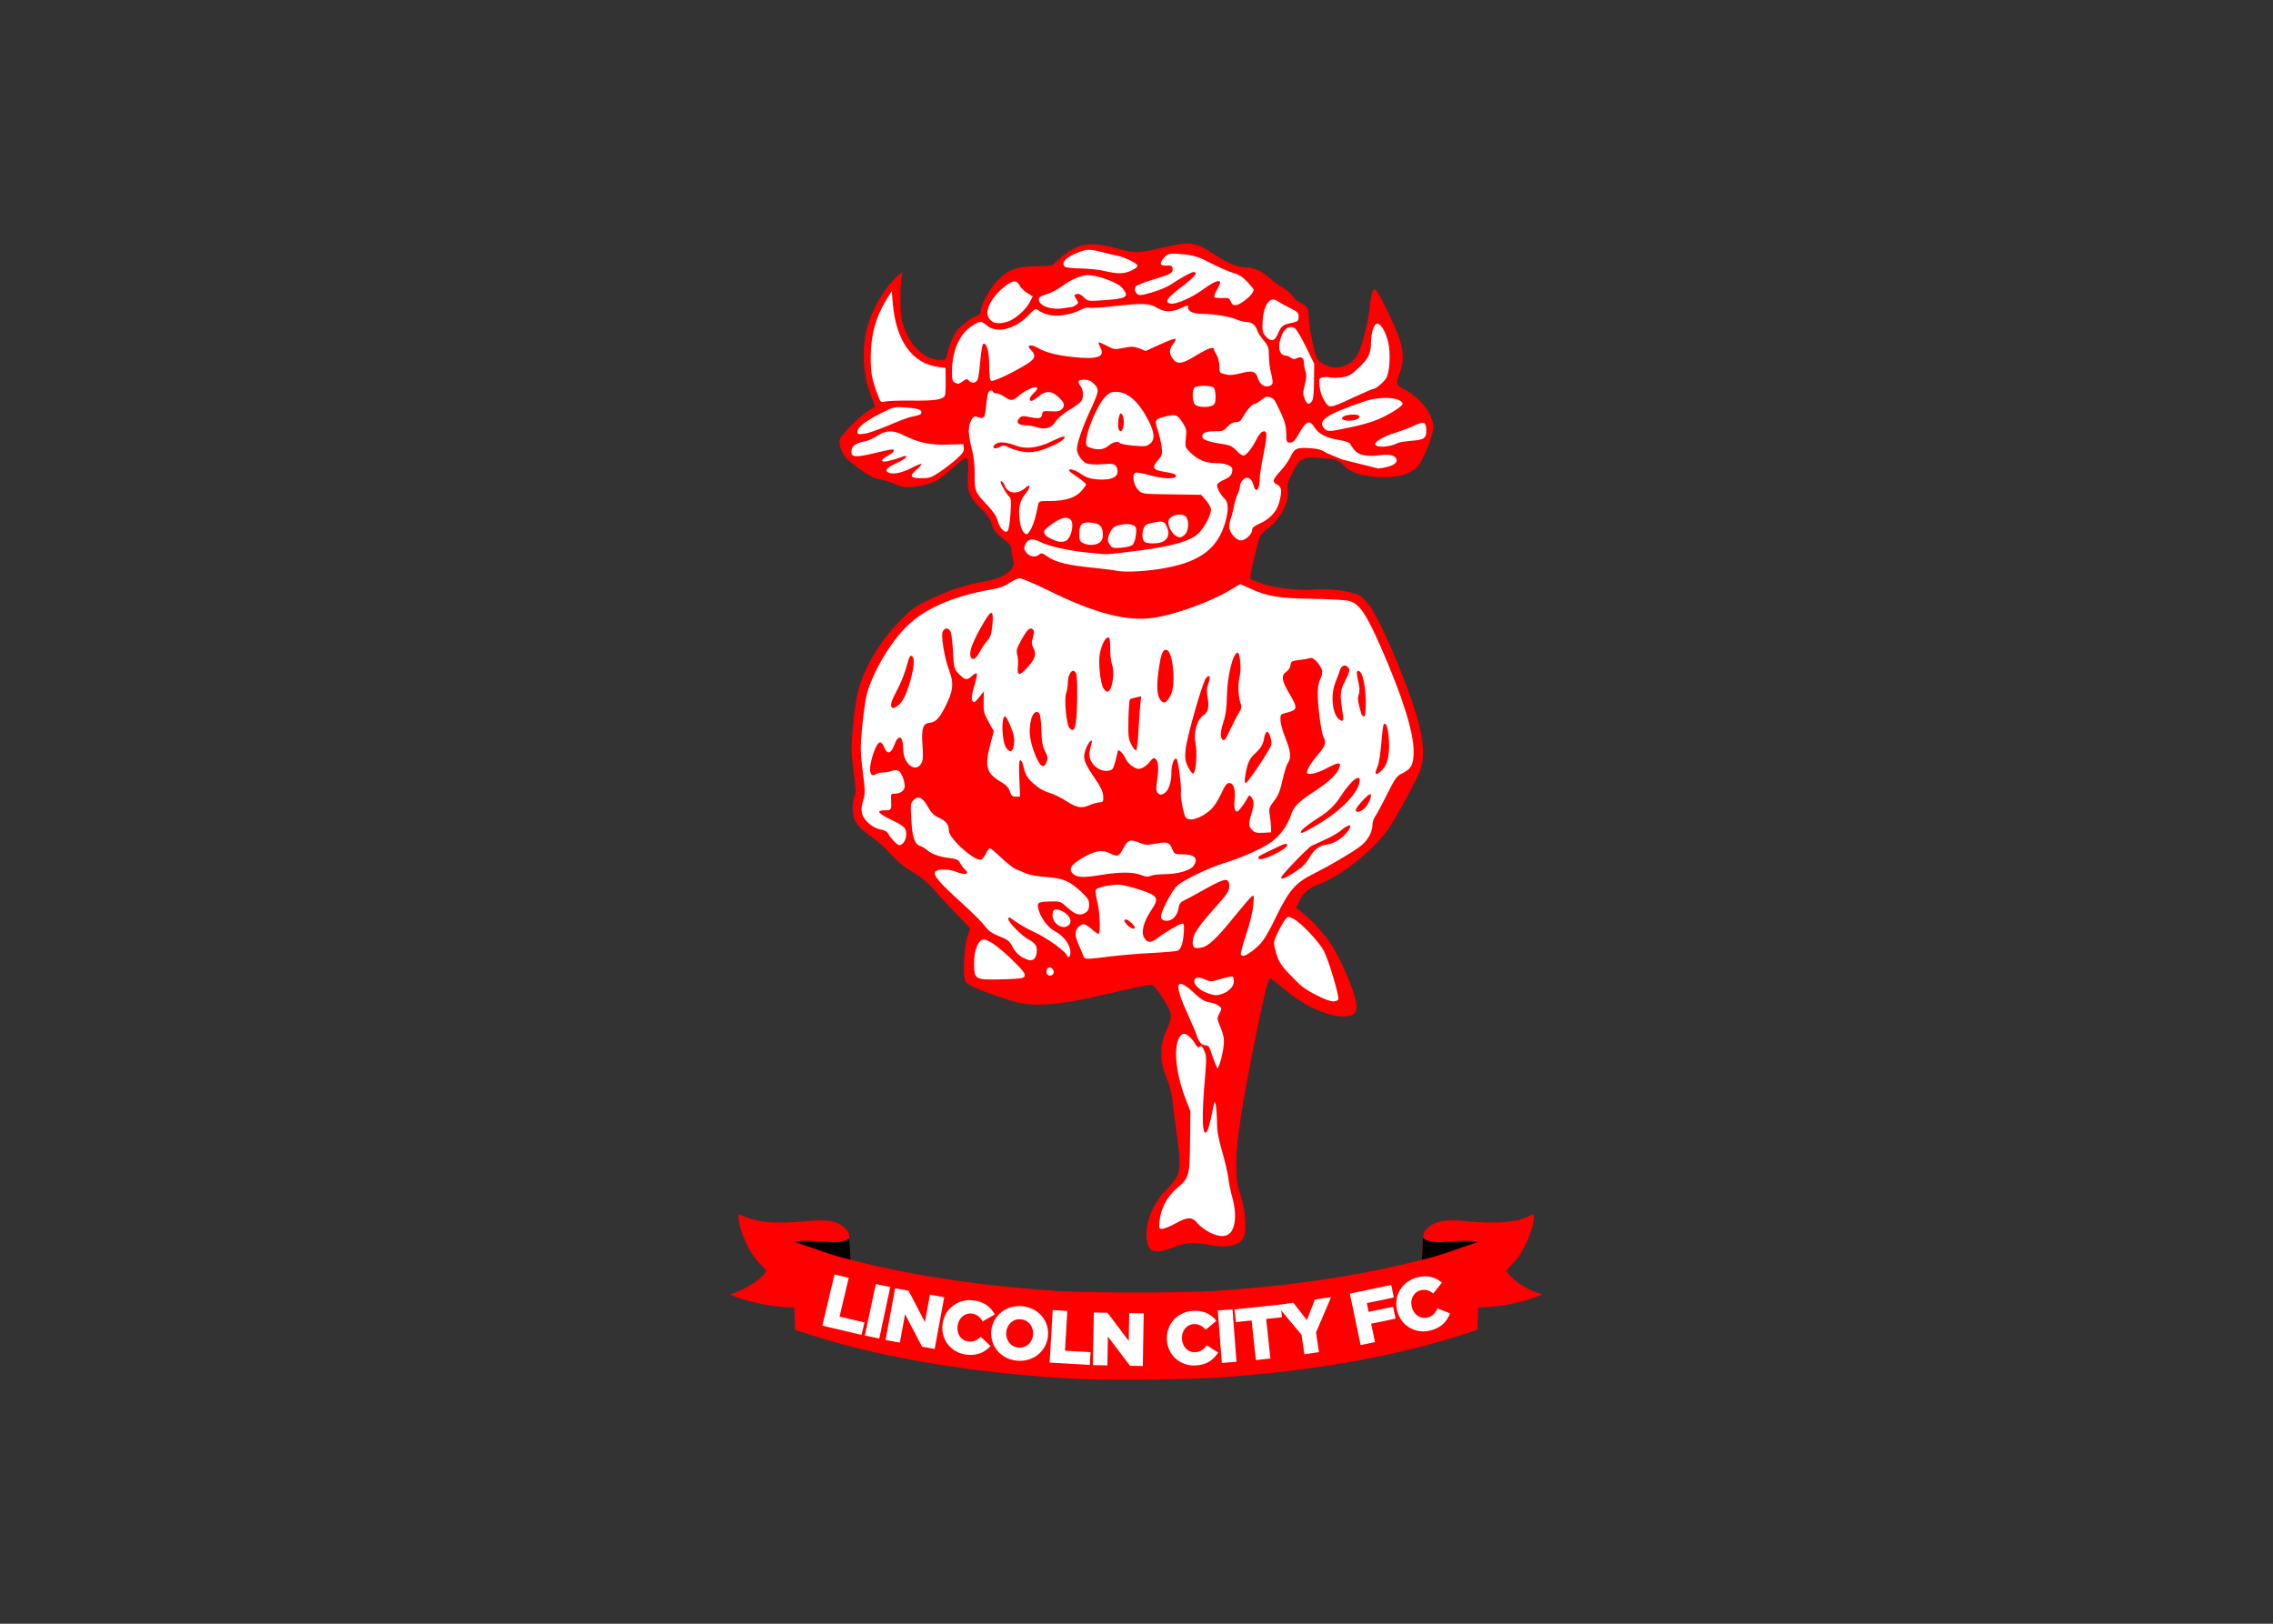 <svg clip-rule="evenodd" fill-rule="evenodd" stroke-linejoin="round" stroke-miterlimit="2" viewBox="0 0 560 400" xmlns="http://www.w3.org/2000/svg"><rect x="0" y="0" width="560" height="400" fill="#333333" stroke="none"/><g fill-rule="nonzero" transform="matrix(.748 0 0 .748 180 60)"><g transform="matrix(1.006 0 0 1.001 -1.377 -.105)"><path d="m114.963 373.642c-31.98-1.612-62.628-6.61-85.891-14.006l-6.589-2.095-.288-7.372-3.568-.21c-4.422-.26-9.874-1.366-14.416-2.924-3.301-1.132-3.393-1.205-1.967-1.567 3.655-.929 10.724-5.76 10.724-7.33 0-.264-1.025-1.476-2.277-2.693-3.125-3.038-6.673-10.975-6.695-14.976l-.006-1.065 3.03 1.224c3.951 1.597 9.792 1.972 18.355 1.179 7.642-.707 10.396-.297 13.089 1.949 1.65 1.376 1.691 1.504 1.935 6.068l.25 4.662 6.733 1.609c17.218 4.115 39.282 7.23 61.089 8.625 10.245.656 40.491.654 51.131-.002 21.867-1.349 43.824-4.436 61.347-8.624l6.734-1.609.249-4.662c.245-4.576.281-4.688 1.956-6.085 2.568-2.141 5.731-2.661 12.22-2.006 9.89.997 16.598.445 20.762-1.709 1.421-.735 1.471-.722 1.465.374-.021 4.031-3.518 11.921-6.689 15.093-1.256 1.256-2.282 2.473-2.282 2.705s.989 1.335 2.199 2.45c2.276 2.099 5.922 4.161 8.524 4.822 1.426.362 1.334.436-1.967 1.568-4.55 1.561-9.671 2.596-14.264 2.884l-3.719.233-.145 3.697-.144 3.697-6.589 2.074c-22.141 6.969-47.999 11.476-77.662 13.536-10.625.738-36.314 1.006-46.634.485z" fill="#fe0000"/><path d="m40.242 327.35c-3.029 2.864-12.935-.207-17.747 1.26 6.017 1.977 11.864 4.406 18.151 5.813l-.247-4.6c-.055-1.04-.101-1.826-.157-2.473z"/><path d="m228.098 327.231c-.06.664-.107 1.494-.166 2.592l-.247 4.63c6.335-1.403 12.22-3.853 18.279-5.843-4.878-1.486-14.987 1.688-17.866-1.379z"/><g fill="#fff"><path d="m31.402 356.129 12.824 3.03.966-4.09-8.156-1.927 3.014-12.751-4.668-1.103z"/><path d="m45.321 359.353 4.716 1.002 3.599-16.927-4.715-1.002z"/><path d="m52.104 360.848 4.668.858 1.715-9.337 5.556 10.672 4.133.759 3.125-17.021-4.668-.857-1.652 8.996-5.351-10.282-4.401-.808z"/><path d="m78.353 365.629c3.793.542 6.206-.786 8.139-2.782l-3.209-3.056c-1.206 1.101-2.377 1.783-4.164 1.527-2.398-.342-3.8-2.591-3.432-5.16l.007-.049c.356-2.497 2.335-4.286 4.734-3.943 1.639.234 2.653 1.178 3.457 2.542l3.969-2.255c-1.217-2.322-3.258-4.112-6.758-4.612-5.188-.742-9.59 2.624-10.304 7.617l-.007.049c-.731 5.115 2.673 9.422 7.568 10.122z"/><path d="m95.075 367.639c5.314.531 9.699-3.081 10.193-8.025l.005-.05c.494-4.944-3.047-9.298-8.36-9.828-5.314-.531-9.699 3.081-10.193 8.025l-.005.05c-.494 4.944 3.047 9.298 8.36 9.828zm.479-4.3c-2.607-.26-4.187-2.604-3.939-5.089l.005-.049c.248-2.485 2.206-4.426 4.814-4.165 2.632.263 4.211 2.607 3.963 5.091l-.005.049c-.248 2.485-2.205 4.426-4.838 4.163z"/><path d="m105.816 368.271 13.154.771.246-4.196-8.367-.49.767-13.08-4.788-.28z"/><path d="m119.983 369.104 4.745.085.169-9.492 7.222 9.623 4.202.075.308-17.303-4.746-.084-.163 9.146-6.956-9.273-4.474-.079z"/><path d="m153.519 369.227c3.828-.172 5.951-1.925 7.48-4.246l-3.721-2.406c-.981 1.306-2.005 2.193-3.808 2.274-2.42.109-4.215-1.839-4.332-4.432l-.002-.05c-.113-2.519 1.498-4.645 3.919-4.754 1.654-.075 2.826.665 3.869 1.855l3.481-2.953c-1.627-2.055-3.966-3.435-7.498-3.276-5.235.236-8.935 4.362-8.708 9.4l.002.049c.232 5.162 4.378 8.762 9.318 8.539z"/><path d="m162.197 368.38 4.807-.367-1.315-17.255-4.807.367z"/><path d="m173.329 367.439 4.769-.503-1.375-13.03 5.163-.545-.441-4.18-15.095 1.593.441 4.18 5.163-.545z"/><path d="m189.231 365.526 4.768-.706-.958-6.481 4.931-11.6-5.307.785-2.624 6.761-4.444-5.715-5.405.799 8.091 9.749z"/><path d="m207.644 362.508 4.695-.98-1.263-6.05 8.01-1.672-.813-3.896-8.01 1.672-.602-2.88 8.857-1.849-.858-4.114-13.552 2.829z"/><path d="m230.451 357.731c3.716-.935 5.445-3.079 6.478-5.659l-4.128-1.612c-.699 1.476-1.525 2.551-3.275 2.991-2.349.592-4.498-.958-5.132-3.475l-.012-.048c-.615-2.445.538-4.851 2.887-5.443 1.607-.404 2.902.085 4.163 1.043l2.818-3.59c-2.005-1.688-4.573-2.571-8.001-1.708-5.082 1.279-7.881 6.062-6.65 10.953l.013.048c1.261 5.011 6.044 7.707 10.839 6.5z"/></g></g><path d="m193.785 70.611c-5.867-.475-6.54.466-9.049 5.537-1.26 2.547-1.489 3.503-1.23 5.12.604 3.756-2.536 9.724-6.672 12.681-1.898 1.357-2.502 2.152-2.951 3.887-2.083 8.059-2.955 12.223-2.634 12.567.204.219 1.977.954 3.94 1.633 4.147 1.435 12.285 2.343 17.119 1.909 4.824-.432 12.187.515 14.633 1.883 1.175.657 2.76 2.245 3.808 3.816 4.35 6.521 13.057 27.489 15.794 38.038 1.868 7.197 2.022 12.049.506 15.992-1.201 3.124-7.967 15.626-10.235 18.911-4.833 7-15.736 15.741-22.905 18.361-3.41 1.246-5.3 2.835-6.568 5.519l-1.131 2.393 1.44.996c2.668 1.848 7.666 7.148 9.743 10.332 2.651 4.066 5.476 9.969 7.487 15.647 2.327 6.567 1.589 8.691-3.027 8.723-5.267.037-13.322-3.687-19.541-9.034-2.197-1.889-4.215-3.434-4.486-3.434-.783 0-1.884 4.296-4.806 18.747-4.568 22.591-6.425 34.55-6.471 41.676-.036 5.582.117 6.744 1.446 10.986 1.689 5.391 2.064 11.814.826 14.121-1.23 2.292-5.174 3.211-10.096 2.351-7.053-1.233-7.685-1.21-12.287.447-4.693 1.689-6.61 1.91-7.972.92-1.301-.947-1.873-4.233-1.323-7.596.698-4.27 2.945-8.583 6.189-11.885 1.562-1.59 3.219-3.613 3.681-4.495 1.091-2.081 1.101-6.088.034-13.338-.465-3.159-1.078-7.931-1.362-10.606-.365-3.44-.986-5.997-2.121-8.739-2.217-5.355-2.284-10.374-.202-15.111 2.36-5.371 2.321-5.812-.961-10.964-1.691-2.654-3.213-4.517-3.691-4.516-1.129 0-7.061 1.244-15.368 3.222-13.417 3.194-22.034 4.046-28.106 2.778-3.43-.716-12.763-3.955-15.716-5.454-1.087-.552-2.118-1.369-2.29-1.815-.738-1.913-.308-11.141.663-14.245l.975-3.119-4.614-4.803c-2.538-2.642-5.881-6.259-7.43-8.037-1.92-2.204-4.113-3.997-6.885-5.63-2.808-1.654-5.045-3.492-7.221-5.931-1.735-1.944-4.449-4.411-6.033-5.483-3.318-2.245-4.671-3.57-5.76-5.641-.916-1.74-.984-6.201-.12-7.807.486-.904.427-2.569-.295-8.289-.791-6.273-.827-7.975-.297-13.77.333-3.636.915-8.341 1.293-10.454 1.441-8.049 6.931-17.854 14.081-25.148 4.124-4.207 5.02-4.851 10.289-7.391 6.097-2.939 12.415-4.974 18.286-5.89 3.949-.616 7.237-2.224 8.514-4.162.687-1.045.748-1.627.325-3.142-.286-1.023-.521-2.468-.522-3.212-.002-.968-.525-1.747-1.843-2.746-3.269-2.478-4.102-3.487-4.699-5.694-.421-1.553-1.359-2.905-3.313-4.773-3.864-3.694-4.856-6.162-4.442-11.048.18-2.117.12-4.389-.132-5.05-.452-1.183-.512-1.154-4.183 2.015-5.281 4.557-6.339 5.21-9.914 6.118-4.287 1.09-7.231 1.022-9.685-.224-1.118-.567-3.311-1.255-4.873-1.53-2.326-.408-3.658-1.104-7.343-3.837-3.682-2.731-4.676-3.76-5.464-5.653-.623-1.498-.843-2.791-.623-3.665.404-1.601 6.263-7.492 9.44-9.492l2.237-1.408-1.388-3.557c-2.679-6.864-3.136-15.218-1.231-22.509 1.398-5.349 4.929-11.741 8.582-15.534 1.824-1.893 3.155-2.993 2.958-2.444-.71 1.981-.868 12.306-.233 15.17 1.754 7.914 6.985 13.5 12.673 13.533 1.638.01 1.911-.161 2.178-1.362.75-3.38 1.891-6.201 3.276-8.103 1.408-1.934 5.026-4.639 7.067-5.284.558-.176.914-.767.914-1.517 0-1.874 2.828-7.041 5.282-9.651 3.546-3.773 6.02-4.752 12.514-4.955l5.499-.172 2.508-2.243c5.698-5.097 10.127-5.915 18.865-3.484 5.494 1.528 6.969 1.596 11.794.543 1.933-.422 5.095-1.109 7.027-1.527 5.511-1.192 8.021-.667 12.952 2.709 4.267 2.922 8.045 4.549 10.637 4.582 2.848.036 5.407 1.1 7.72 3.211 1.274 1.163 3.379 2.72 4.677 3.461 1.298.74 2.752 2.007 3.232 2.815.48.809 1.527 1.74 2.326 2.069 2.182.899 2.872 1.82 2.884 3.849.021 3.422 1.834 12.895 2.77 14.472 1.007 1.695 3.825 3.095 6.23 3.095 2.98 0 5.896-1.817 7.337-4.572 1.334-2.552 3.259-10.163 3.742-14.793.268-2.568.742-5.144 1.055-5.726.558-1.037.581-1.039 1.297-.092 1.446 1.912 6.197 11.773 7.422 15.405 1.514 4.487 1.589 7.89.249 11.395-1.455 3.809-1.35 4.184 1.586 5.664 5.042 2.542 9.42 8.238 9.445 12.287.012 2.053-2.242 8.27-4.212 11.613-2.273 3.861-7.552 5.493-15.421 4.768-4.983-.458-8.066-1.662-10.219-3.989-1.104-1.194-2.166-1.581-2.606-1.768z" fill="#fe0000"/><g fill="#fff"><path d="m213.342 74.091c4-.46 6.221-1.517 6.022-2.868-.208-1.415-2.414-2.035-5.431-1.525-1.243.21-3.363.25-4.713.09-2.413-.288-3.582-1.141-5.086-3.713-.338-.576-1.541-1.039-3.495-1.344-4.32-.674-6.93-1.977-8.265-4.127-1.639-2.638-2.758-2.255-5.007 1.712-1.482 2.613-2.08 3.246-3.071 3.246-1.165 0-1.232-.161-1.287-3.068-.044-2.324-.448-3.899-1.665-6.492-2.321-4.944-2.278-4.88-3.681-5.378-1.053-.373-1.571-.216-2.872.874-.874.731-1.89 1.33-2.258 1.33-.758 0-2.599 2.106-3.872 4.431-.646 1.179-1.202 1.561-2.273 1.561-.946 0-1.856.498-2.738 1.498-1.191 1.351-1.617 1.498-4.316 1.498-3.128 0-4.397.704-3.846 2.133.306.793 2.713 1.532 7.001 2.15 1.947.28 2.855.736 4.051 2.034.848.92 1.909 1.673 2.358 1.673.939 0 2.774-2.277 4.347-5.392.596-1.181 1.428-2.278 1.848-2.439 1.712-.653 1.802.658.489 7.106-.714 3.508-1.302 7.185-1.305 8.171-.016 3.984-1.297 5.284-2.115 2.145-.577-2.216-2.068-2.925-3.388-1.612-.558.555-1.016 1.515-1.018 2.133-.001.618-.33 1.748-.73 2.51s-.946 2.56-1.214 3.995-.73 3.241-1.026 4.015c-.297.773-.54 2.048-.54 2.833 0 1.889 2.223 4.5 3.831 4.5 1.486 0 3.697-2.064 3.697-3.45 0-.696.654-1.286 2.159-1.948 3.484-1.533 5.759-3.845 6.619-6.725 1.146-3.84 1.008-5.581-.497-6.263-1.775-.805-1.574-1.686 1.008-4.429 1.244-1.322 2.768-3.479 3.387-4.795 1.299-2.759 2.005-3.055 6.588-2.765 2.454.155 3.695.538 5.454 1.68l4.941 2.031z"/><path d="m164.864 325.434c1.522-2.038 1.709-6.493.459-10.946-.577-2.056-1.203-5.086-1.392-6.734-.188-1.647-1.098-5.56-2.022-8.694-1.224-4.156-1.686-6.725-1.707-9.488-.016-2.085-.188-4.68-.382-5.769-.334-1.871-.406-1.712-1.318 2.9-.53 2.684-1.243 5.26-1.584 5.724-1.546 2.104-1.829-4.382-.737-16.882.612-7.007.598-7.923-.147-9.674-.637-1.497-.97-1.811-1.478-1.392-.499.412-.849.218-1.462-.813-1.433-2.407-3.343-3.884-4.27-3.301-3.179 1.995-2.709 11.649 1.039 21.335l1.579 4.082-.114 9.893c-.131 11.466-.272 11.965-4.379 15.493-3.165 2.718-5.235 6.611-5.652 10.627-.264 2.551-.22 2.688.873 2.688.633 0 2.564-.786 4.292-1.748 4.045-2.25 5.577-2.262 7.346-.056.746.93 2.552 2.287 4.015 3.015 3.326 1.655 5.674 1.569 7.041-.26z"/><path d="m162.215 265.452c.524-3.265.363-4.365-1.209-8.213-.797-1.952-.796-2.177.003-3.716.821-1.579.815-1.668-.185-2.473-.57-.46-1.973-.984-3.117-1.166-1.539-.245-2.755-.96-4.672-2.747-6.515-6.072-7.286-3.863-2.392 6.849 1.34 2.931 2.6 5.892 2.802 6.578.642 2.19 1.745 3.496 2.954 3.496.918 0 1.287.411 1.751 1.951.323 1.074.957 2.815 1.408 3.87l.821 1.919.662-1.579c.364-.868.892-3.014 1.174-4.769z"/><path d="m200.164 248.923c.373-.968-3.089-12.65-4.681-15.793-1.567-3.095-7.551-9.453-10.128-10.763-1.706-.867-1.739-.863-2.708.308-.54.652-1.639 2.573-2.443 4.269-1.333 2.809-1.413 3.276-.908 5.243 1.226 4.772 1.68 5.435 8.037 11.718 2.143 2.118 9.107 5.673 11.115 5.673.805 0 1.577-.294 1.716-.655z"/><path d="m162.08 247.048c2.156-.813 3.671-2.471 3.671-4.019 0-.76-.182-1.494-.406-1.632-.223-.137-1.933.214-3.798.781-3.273.994-3.46.999-5.338.156-2.185-.98-3.507-.735-3.507.65 0 1.256 1.999 3.036 4.344 3.868 2.377.843 3.229.876 5.034.196z"/><path d="m96.115 241.857c1.546-.661.966-1.719-3.145-5.739-4.608-4.506-8.302-7.118-9.769-6.909-1.716.245-3.023 3.613-3.001 7.73.03 5.421.222 5.545 8.405 5.406 3.647-.062 7.026-.282 7.51-.488z"/><path d="m106.35 240.334c.38-.986-.697-2.259-1.615-1.908-.737.281-.975 1.739-.381 2.33.592.589 1.696.355 1.996-.422z"/><path d="m99.699 235.797c1.025-.391 1.552-3.31.838-4.638-.309-.575-1.29-1.409-2.179-1.853-2.268-1.133-6.886-5.723-6.886-6.844 0-.794.366-.666 2.459.862 1.352.988 4.169 2.572 6.26 3.52 3.879 1.759 10.009 6.14 10.549 7.54.549 1.426 1.431.152 1.138-1.644-.376-2.308-2.445-4.913-4.883-6.151-2.336-1.185-4.767-4.319-5.525-7.121-.673-2.486-.407-2.677 3.893-2.795 3.171-.087 3.34-.028 5.452 1.909 2.655 2.436 4.303 2.937 6.006 1.827.958-.625 1.251-1.246 1.251-2.651 0-1.567-.382-2.193-2.61-4.275-3.836-3.583-5.861-4.441-11.442-4.85-2.623-.192-5.559-.702-6.525-1.134-.966-.431-2.467-1.044-3.334-1.363-.868-.318-3.086-2.022-4.931-3.786-1.844-1.764-3.566-3.208-3.826-3.208s-.845.777-1.3 1.726-1.158 1.852-1.563 2.007c-2.004.765-10.643-6.923-10.643-9.471 0-2.051-.857-3.177-3.28-4.31-1.701-.796-2.565-1.648-3.617-3.568-1.681-3.066-3.203-3.799-4.73-2.28-.998.993-1.045 1.402-.753 6.483.338 5.876 1.106 8.125 2.965 8.686.624.188 1.589.755 2.145 1.26 1.472 1.336 4.11 2.295 7.402 2.689 2.477.297 2.995.544 3.606 1.72.392.755 1.067 1.665 1.499 2.022 1.895 1.565.131 2.037-2.901.776-2.32-.964-6.038-.977-6.833-.023-.862 1.033 1.374 3.669 8.764 10.333 3.312 2.986 6.717 6.383 7.565 7.548 1.192 1.635 2.278 2.408 4.768 3.396 2.51.995 3.41 1.639 4.057 2.905 1.156 2.261 2.424 3.58 4.187 4.354 1.762.774 1.926.796 2.957.402z"/><path d="m124.848 234.806c3.312-.423 9.523-.948 13.801-1.166 4.279-.218 8.164-.561 8.634-.763 1.08-.462 1.811-2.748 2.005-6.27.129-2.337.027-2.726-.687-2.608-1.012.166-5.483 2.817-8.048 4.772-2.173 1.656-3.338 1.586-4.382-.266-1.011-1.792-.141-5.148 2.281-8.801 2.793-4.212 2.469-4.835-3.567-6.862-2.76-.927-5.967-1.692-7.127-1.7-3.011-.021-7.2.962-7.508 1.763-.145.375.096 2.109.536 3.853.794 3.149 1.098 9.886.474 10.506-.179.178-1.196-.458-2.26-1.415-2.223-1.998-3.04-2.134-4.441-.74-1.313 1.306-1.267 2.784.189 6.057.655 1.475 1.326 3.075 1.489 3.556.361 1.06.925 1.066 8.611.084z"/><path d="m171.573 233.163c3.359-2.46 4.508-4.09 8.148-11.56 4.193-8.606 6.344-11.078 12.176-13.995 5.049-2.526 12.105-6.647 15.2-8.878 2.622-1.89 4.296-4.738 4.315-7.342.006-.831.406-2.055.889-2.718.484-.664 2.234-3.916 3.89-7.227 2.62-5.239 3.249-6.132 4.841-6.874 3.113-1.452 3.942-2.976 3.942-7.246 0-6.491-3.614-18.01-10.777-34.347-4.875-11.117-7.104-14.372-10.464-15.277-1.153-.311-6.616-.629-12.14-.706-11.091-.155-14.59-.729-20.411-3.348l-3.352-1.508-3.054 1.846c-6.604 3.992-18.229 8.214-25.528 9.273-8.69 1.261-19.109-1.421-34.061-8.767-4.741-2.329-9.195-4.234-9.898-4.234s-2.245.676-3.426 1.502c-1.542 1.079-3.281 1.7-6.171 2.204-12.605 2.196-22.159 6.442-28.061 12.47-5.808 5.933-11.774 16.575-13.061 23.296-.396 2.073-.995 6.754-1.33 10.404-.533 5.808-.498 7.518.281 13.71.814 6.468.824 7.297.113 9.673-.576 1.926-.651 3.051-.292 4.347.615 2.216 3.602 4.716 6.115 5.118 1.225.196 2.094.68 2.446 1.361.73 1.417 2.998 3.803 3.613 3.803 1.182 0 2.33-1.73 2.33-3.511 0-2.221-.471-2.674-5.175-4.978-4.248-2.08-4.827-2.996-1.894-2.996 2.219 0 2.27-.096 2.062-3.87-.082-1.491.034-1.623 1.419-1.623 1.665 0 3.087-1.111 3.083-2.408-.006-1.824-1.095-4.598-1.994-5.077-.635-.338-1.385-.34-2.269-.006-.726.275-1.986.5-2.8.5s-1.935.281-2.492.624c-2.273 1.402-2.488-2.42-.435-7.757 1.269-3.3 2.2-3.606 3.263-1.074.997 2.372 2.203 2.09 3.263-.764 1.423-3.834 2.944-3.179 2.957 1.275.014 4.699 3.857 7.938 5.842 4.925.7-1.064.786-2.071.524-6.118-.378-5.821.114-7.261 2.56-7.497 1.973-.191 3.454-1.975 5.701-6.869 1.892-4.121 2.005-6.401.515-10.363-1.585-4.213-2.78-11.532-2.092-12.811.701-1.302 1.828-1.292 2.535.023.306.569.681 3.546.834 6.617.255 5.14.381 5.694 1.594 6.998 2.251 2.42 2.991 2.596 4.576 1.085.77-.734 1.526-1.131 1.68-.882.155.249-.159 1.86-.698 3.581-1.07 3.422-1.237 5.319-.506 5.768.47.289.657.124 2.528-2.229l.992-1.248-.074 3.501c-.067 3.122.11 3.834 1.631 6.565l1.706 3.064-1.118 4.242c-1.973 7.485-1.35 9.648 3.619 12.545 1.568.915 2.378 1.797 2.79 3.039.479 1.442.826 1.749 1.976 1.749h1.395l-.248-5.992c-.176-4.231-.084-5.992.313-5.992.308 0 .698.618.867 1.373.739 3.322 1.413 4.499 3.731 6.515 1.535 1.335 3.374 2.385 4.87 2.781 1.323.35 3.851 1.575 5.619 2.723 3.465 2.25 5.161 2.549 7.751 1.365.87-.398 2.259-.791 3.087-.874 1.42-.142 1.499-.264 1.388-2.148-.09-1.516-.858-3.07-3.187-6.448-3.395-4.924-3.732-6.436-2.19-9.839.94-2.074 2.095-2.708 1.486-.817-.199.618-.472 1.825-.607 2.681-.588 3.719 3.61 7.207 7.079 5.882.72-.275 1.093-1.264 2.027-5.373.309-1.358.372-1.387 1.26-.588.513.463 1.207 1.497 1.541 2.299.333.802 1.379 1.933 2.323 2.513 1.463.9 1.926.97 3.132.473.779-.321 1.916-1.257 2.528-2.08.849-1.143 1.269-1.368 1.772-.953 1.023.845 1.203 2.795.632 6.841-.446 3.16-.408 3.83.251 4.486.626.623.987.658 1.88.182 1.554-.828 2.525-3.475 2.525-6.888 0-2.745.981-5.294 1.745-4.534.506.504 1.701 9.814 1.404 10.942-.283 1.08.718 6.629 1.46 8.087.901 1.769 4.861.718 8.161-2.164 1.184-1.035 2.538-3.045 3.573-5.306 1.294-2.824 1.902-3.641 2.713-3.641 1.453 0 2.118 2.047 1.767 5.444-.17 1.649-.07 3.103.244 3.545.454.639.697.558 1.652-.556.617-.718 1.536-2.063 2.044-2.99.883-1.612.954-1.643 1.631-.722.896 1.22.886 2.401-.05 5.471-.99 3.245-.945 4.094.281 5.314.825.82 1.548.994 3.639.874l2.61-.15-.052-1.748c-.029-.961-.219-2.759-.424-3.995-.343-2.075-.234-2.425 1.417-4.569 1.394-1.81 2.009-3.329 2.788-6.879.55-2.507 1.347-5.051 1.772-5.654 1.162-1.651.941-3.879-.814-8.203-.872-2.15-1.606-4.792-1.631-5.873-.044-1.918.008-1.978 2.167-2.509 3.482-.858 3.582-1.547.883-6.06-2.662-4.452-2.928-6.197-1.122-7.375.698-.455 1.289-1.388 1.38-2.18.148-1.279.369-1.408 2.921-1.701 1.518-.175 3.122-.467 3.564-.65 1.137-.469 3.969 2.837 3.946 4.605-.01.746-.34 1.918-.735 2.604-.417.726-.72 2.608-.724 4.495-.009 4.177 1.155 12.95 1.903 14.34.977 1.817.665 2.846-1.702 5.605-2.274 2.65-3.743 5.004-3.743 5.997 0 1.066 3.025.473 6.239-1.224 3.947-2.083 5.014-2.23 4.536-.624-.651 2.185-3.133 4.655-7.764 7.727-6.037 4.005-7.329 5.275-8.291 8.158-1.163 3.483-3.562 6.791-6.462 8.911-2.871 2.098-10.222 5.362-15.767 7-4.551 1.345-13.431 5.643-15.263 7.387-1.82 1.733-5.516 8.872-5.317 10.269.115.801.557 1.154 1.591 1.272 1.94.221 3.768-1.555 4.169-4.047.234-1.454.643-2.091 1.622-2.526.72-.32 3.996-2.088 7.28-3.93 6.642-3.725 7.831-3.832 7.831-.706 0 1.386-.815 2.566-5.059 7.321-5.394 6.043-6.987 8.532-6.987 10.916 0 1.854.592 2.235 2.823 1.819 2.342-.437 4.895-2.819 10.727-10.009 2.674-3.296 5.27-6.329 5.77-6.741.866-.713.896-.583.635 2.747-.166 2.127-1.081 5.906-2.337 9.655-1.136 3.388-1.937 6.366-1.781 6.617.489.787 1.513.504 3.536-.978z"/><path d="m111.725 224.018c.763-1.213-.433-3.173-2.544-4.17-2.236-1.056-3.154-.665-3.154 1.343 0 3.203 4.162 5.268 5.698 2.827z"/><path d="m122.338 207.888c5.929-.969 10.285-.949 12.819.059 1.567.624 2.325.69 3.227.281.648-.294 2.674-.534 4.501-.534 4.174 0 8.516-1.218 9.543-2.678 1.774-2.52.478-3.876-3.701-3.876-2.426 0-2.568-.077-3.273-1.755-.949-2.26-1.626-2.478-5.473-1.755-2.702.507-3.456.478-5.074-.195-3.268-1.358-4.114-1.097-5.542 1.707-1.373 2.694-1.973 2.928-4.364 1.698-2.325-1.196-4.511-.975-7.848.794-5.123 2.717-6.324 4.591-3.988 6.219 1.389.968 3.418.976 9.173.035z"/><path d="m143.604 106.771c11.014-2.088 16.639-6.319 19.148-14.4 1.327-4.273 1.305-7.147-.063-8.379-1.24-1.116-2.458-3.318-2.458-4.441 0-.459.919-1.184 2.186-1.724 2.163-.923 2.833-1.754 2.833-3.519 0-1.16-2.364-2.005-5.612-2.005-3.139 0-5.692-1.071-8.091-3.395-1.89-1.832-1.905-1.875-1.598-4.845.28-2.709.177-3.197-1.081-5.104-1.731-2.624-2.264-2.827-5.422-2.069-3.732.896-3.906 1.179-2.77 4.505.531 1.553 1.109 4.043 1.285 5.533.301 2.549.224 2.818-1.302 4.547-1.906 2.161-1.562 3.033 1.396 3.539 4.046.693 4.625.89 4.625 1.573 0 1.087-4.624.903-8.88-.352-1.986-.585-3.991-.919-4.457-.741-1.268.484-.648 4.095.983 5.718 1.264 1.257 1.339 1.267 10.954 1.396l9.681.13 1.631 1.857c.897 1.021 1.631 2.383 1.631 3.027 0 1.779-1.973 5.578-3.979 7.663-2.829 2.94-9.81 4.746-25.13 6.501-5.788.663-4.681.659-11.163.037-6.374-.612-13.123-2.123-16-3.584-2.472-1.254-4.058-.985-4.889.83-.493 1.074-.467 1.532.136 2.447 1.007 1.53 3.169 2.028 4.316.995.824-.742 1.052-.689 3.078.717 2.515 1.745 6.808 2.769 14.899 3.554 2.946.286 6.373.722 7.615.968 3.125.619 10.324.192 16.498-.978z"/><path d="m132.461 99.148c.444-.442.916-1.922 1.048-3.288.212-2.2.109-2.555-.898-3.092-1.441-.767-5.358-.278-6.579.821-.492.444-1.15 1.575-1.462 2.513-.469 1.416-.421 1.926.281 2.993.785 1.191 1.066 1.27 3.825 1.071 1.823-.131 3.291-.526 3.785-1.018z"/><path d="m121.474 98.491c.815-.568 1.115-1.28 1.115-2.651 0-2.721-.905-3.652-3.825-3.931-3.075-.294-3.884.481-3.925 3.758-.025 1.971.153 2.399 1.226 2.946 1.705.871 4.06.818 5.409-.122z"/><path d="m142.321 98.195c1.953-1.023 2.378-2.719 1.279-5.117-.756-1.651-1.267-1.788-4.392-1.173-2.085.41-2.746.778-3.109 1.728-.642 1.68-.575 3.824.141 4.537.767.762 4.643.778 6.081.025z"/><path d="m110.27 97.96c1.87-.714 3.055-5.712 1.679-7.081-1.066-1.06-3.103-.643-5.649 1.158-1.366.967-2.643 2.014-2.838 2.327-.619.997.148 1.998 2.265 2.955 2.192.99 3.241 1.138 4.543.641z"/><path d="m149.691 95.773c1.103-1.098 1.35-3.916.484-5.526-1.047-1.946-6.005-.801-6.005 1.387 0 2.354 2.069 5.079 3.89 5.123.345.008 1.079-.434 1.631-.984z"/><path d="m99.125 93.625c.805-1.675 1.433-3.87 2.135-7.465.264-1.348.336-1.373 3.932-1.373 5.004 0 8.383-1.07 10.323-3.268.855-.968 1.553-1.969 1.553-2.224 0-.254-1.411-1.426-3.136-2.602-2.617-1.785-2.952-2.166-2.021-2.299.643-.092 2.101.515 3.443 1.433 1.83 1.253 3.008 1.648 5.518 1.848 4.846.387 7.25-.948 6.429-3.57-.496-1.582-1.038-1.737-5.022-1.437-2.365.178-4.186.057-5.152-.341-1.417-.584-3.07-3.068-3.07-4.614 0-1.786 1.719-6.888 3.98-11.812 3.416-7.44 3.483-7.808 1.76-9.598-1.077-1.119-1.863-1.465-3.324-1.465-2.074 0-2.38.593-1.145 2.218.841 1.106.965 3.415.254 4.737-.265.493-2.061 1.846-3.991 3.006-2.121 1.275-3.903 2.775-4.506 3.792-1.277 2.153-3.534 2.837-6.266 1.897-1.069-.368-2.827-.669-3.905-.669-2.248 0-3.052-1.094-1.753-2.386.693-.69 1.205-.731 3.451-.273 3.098.631 3.788.458 3.998-1.004.14-.983.407-1.067 2.932-.923 2.261.129 2.945-.026 3.679-.832 1.084-1.192.64-2.293-1.716-4.266-2.041-1.709-3.86-1.656-6.014.176-.956.812-2.02 1.487-2.365 1.498-1.031.033-.713-1.224.627-2.477 3.516-3.286-1.267-2.308-5.144 1.053-1.732 1.501-2.37 1.483-4.72-.135-.733-.505-1.806-.918-2.384-.918s-1.052-.241-1.052-.536-.395-.46-.878-.368c-.712.135-.974 1.018-1.38 4.655-.529 4.724-.545 4.745-3.099 3.973-.873-.264-1.25-.025-1.882 1.192-1.057 2.034-.997 4.606.221 9.341.689 2.684.992 5.39.952 8.507-.069 5.339.144 5.858 4.083 9.977 1.95 2.038 3.086 3.716 3.465 5.116.697 2.575 2.45 4.402 3.328 3.467.326-.347.74-2.9.92-5.673.279-4.291.208-5.142-.479-5.71-.732-.604-2.741-4.055-2.741-4.708 0-.839.865-.054 1.35 1.224.991 2.613 4.258 2.935 6.775.668 1.727-1.556 1.835-.344.157 1.763-2.033 2.554-2.509 4.551-2.073 8.7.312 2.975 1.436 5.058 2.537 4.705.296-.096.933-.996 1.416-2z"/><path d="m68.799 75.279c1.67-1.11 4.192-3.052 5.604-4.315 2.028-1.814 2.535-2.571 2.415-3.6l-.152-1.303-5.269.163c-5.688.177-9.65-.693-14.664-3.216-3.24-1.631-5.626-1.544-8.423.307-1.242.822-3.049 1.637-4.015 1.811-3.232.584-4.496 1.571-4.51 3.523-.012 1.723 1.543 1.816 7.294.437 2.93-.703 5.647-1.277 6.039-1.277 1.313 0 .731.924-1.295 2.057-2.158 1.207-2.567 1.938-1.084 1.938.885 0 4.381-.978 6.228-1.742.544-.224.879-.14.879.221 0 .322-1.468 1.247-3.263 2.056-3.321 1.499-4.097 2.629-2.214 3.224 1.568.495 4.376-.18 7.449-1.79 1.509-.791 2.869-1.312 3.021-1.158s-.627 1.046-1.731 1.983c-2.414 2.046-1.925 2.679 2.076 2.691 2.183.007 3.043-.301 5.615-2.01z"/><path d="m124.505 66.56c1.538-1.287 3.047-1.593 3.881-.787.262.253 2.285.615 4.495.803 3.562.303 4.157.23 5.245-.647 1.662-1.339 1.544-3.619-.385-7.421-3.28-6.464-6.902-9.675-10.914-9.675-1.536 0-2.217.353-3.688 1.916-2.135 2.266-5.622 10.244-5.957 13.628-.216 2.176-.145 2.342 1.209 2.832 2.497.904 4.515.69 6.114-.649z"/><path d="m219.564 65.752c.542-.288 2.657-.65 4.702-.804 4.2-.316 4.945-.847 4.87-3.477-.08-2.782-.739-3.026-4.031-1.494-1.59.741-4.379 1.792-6.197 2.337-3.448 1.033-6.72 2.889-6.606 3.747.164 1.239 4.72 1.045 7.262-.309z"/><path d="m52.021 59.884c3.086-1.34 6.393-2.593 7.349-2.786 2.979-.6 3.495-.822 3.495-1.504 0-.936-1.229-1.309-5.363-1.628-3.49-.27-3.741-.211-7.867 1.852-5.085 2.541-7.85 4.691-7.85 6.103 0 .937.209 1.001 2.312.714 1.272-.173 4.838-1.411 7.924-2.751z"/><path d="m205.15 60.311c2.76-.592 6.374-1.663 8.03-2.379 4.182-1.809 8.393-4.519 8.152-5.246-.71-2.143-7.367-2.493-12.707-.668-12.675 4.332-15.611 6.392-12.921 9.067.956.952 1.668.893 9.446-.774z"/></g><path d="m94.844 68.262c-1.045-.244-2.569-.789-3.388-1.211-1.335-.686-1.643-.687-2.967-.006-1.744.898-2.668.114-1.208-1.026 1.108-.864 3.522-.672 6.701.534 3.35 1.27 7.283.776 11.903-1.495 3.618-1.78 4.896-1.982 3.737-.593-.825.988-5.627 3.23-8.17 3.813-2.587.594-4.022.59-6.608-.015z" fill="#fe0000"/><path d="m130.707 224.453c-1.253-1.327-1.372-1.841-.426-1.841.674 0 2.848 2.026 2.848 2.654 0 .746-1.39.28-2.422-.813z" fill="#fe0000"/><path d="m127.812 61.124c-.451-1.167.012-4.961.629-5.163.766-.251 1.342 2.463.924 4.357-.349 1.579-1.104 1.971-1.553.806z" fill="#fe0000"/><path d="m181.394 208.652c.351-1.002 8.849-9.787 10-10.338.665-.318 2.761-1.275 4.659-2.125 1.897-.851 4.22-2.22 5.161-3.042.942-.822 2.065-1.495 2.497-1.495.66 0 .621.256-.248 1.623-1.397 2.196-4.421 4.246-6.779 4.595-2.851.421-4.401 1.551-6.089 4.439-1.088 1.862-2.406 3.164-4.752 4.698-3.112 2.035-4.806 2.661-4.449 1.645z" fill="#fe0000"/><path d="m174.005 202.594c-.433-.697-.492-.655 4.22-2.946 4.306-2.094 5.092-2.328 5.092-1.512 0 1.341-8.67 5.491-9.312 4.458z" fill="#fe0000"/><path d="m187.834 193.691c0-.547 2.814-2.749 6.274-4.91 2.875-1.796 5.097-3.998 6.928-6.867 3.407-5.336 6.862-7.806 6.068-4.339-.952 4.16-6.849 9.882-14.892 14.451-3.932 2.234-4.378 2.403-4.378 1.665z" fill="#fe0000"/><path d="m205.902 186.505c0-.837 4.431-5.592 4.835-5.19.541.537-.282 2.727-1.617 4.306-1.316 1.557-3.218 2.079-3.218.884z" fill="#fe0000"/><path d="m169.472 175.547c.661-4.186 1.345-5.83 3.103-7.46 2.145-1.99 2.807-3.103 3.183-5.358.157-.938.546-1.793.864-1.898.772-.256 1.838 3.063 1.412 4.398-.546 1.711-7.745 12.44-8.347 12.44-.366 0-.438-.712-.215-2.122z" fill="#fe0000"/><path d="m150.682 172.4c-.951-1.955-1.083-2.841-.839-5.641.341-3.912 5.605-22.409 6.733-23.659 1.23-1.364 1.598-.584.805 1.707-.558 1.611-.617 2.749-.25 4.864.523 3.023.162 4.567-1.311 5.601-2.271 1.595-3.427 5.732-2.664 9.529.608 3.02.097 9.443-.774 9.73-.314.104-1.079-.855-1.7-2.131z" fill="#fe0000"/><path d="m212.427 174.235c0-.241.326-1.214.724-2.162s.926-4.347 1.173-7.554c.248-3.207.603-5.983.79-6.169.819-.815 1.452 1.056 1.701 5.024.314 5-.407 8.2-2.262 10.046-1.284 1.278-2.126 1.601-2.126.815z" fill="#fe0000"/><path d="m100.743 169.35c-2.229-5.014-2.764-9.025-1.709-12.806.566-2.025 1.677-2.84 2.61-1.912.326.325.628 2.683.708 5.524.11 3.883.37 5.395 1.2 6.98.823 1.571.956 2.333.596 3.407-.809 2.418-1.983 2.007-3.405-1.193z" fill="#fe0000"/><path d="m90.719 166.003c-1.402-2.128-1.643-10.306-.303-10.306.222 0 1.016 1.433 1.764 3.184.997 2.335 1.318 3.832 1.204 5.614-.182 2.847-1.349 3.508-2.665 1.508z" fill="#fe0000"/><path d="m132.06 165.12c-1.045-1.982-1.139-2.752-1.029-8.414.067-3.428.284-6.382.482-6.564.199-.183 1.118-.491 2.044-.685l1.683-.354-.293 2.673c-.162 1.47-.435 5.369-.607 8.665s-.497 6.188-.721 6.427c-.225.238-.926-.548-1.559-1.748z" fill="#fe0000"/><path d="m161.513 162.316c-.196-.889.093-2.632.77-4.645.803-2.389 1.112-4.642 1.193-8.715.133-6.662 2.011-14.232 3.531-14.232.791 0 1.279 5.603.674 7.737-.618 2.177-.519 6.663.19 8.613.543 1.495.487 1.904-.485 3.531-.605 1.013-1.686 3.077-2.401 4.588-.716 1.51-1.473 3.07-1.684 3.466-.675 1.271-1.465 1.12-1.788-.343z" fill="#fe0000"/><path d="m111.546 159.441c-.947-1.136-1.713-9.419-1.047-11.322.301-.858.547-2.298.547-3.2 0-3.527 1.938-5.63 2.838-3.079.218.618.33 4.464.25 8.548-.179 9.027-.799 11.198-2.588 9.053z" fill="#fe0000"/><path d="m200.577 156.813c-2.371-1.561-3.084-8.089-1.349-12.351.559-1.374 1.222-3.171 1.474-3.995.516-1.693 1.998-2.023 2.874-.642.426.673.182 1.555-1.143 4.126-1.773 3.439-1.836 4.418-.733 11.372.291 1.833-.005 2.226-1.123 1.49z" fill="#fe0000"/><path d="m207.723 154.823c-1.14-3.907-1.296-5.113-.821-6.354.364-.955.315-2.171-.175-4.28-.376-1.621-.565-3.065-.42-3.21 1.861-1.851 3.547 7.259 2.654 14.344-.091.725-.986.364-1.238-.5z" fill="#fe0000"/><path d="m53.144 152.85c-.683-.679-.237-2.218 1.659-5.728 1.088-2.013 2.437-5.32 3-7.351 1.153-4.164 1.33-4.465 2.147-3.652 1.414 1.407-1.496 12.484-4.004 15.242-1.09 1.197-2.397 1.892-2.802 1.489z" fill="#fe0000"/><path d="m141.673 150.468c-1.216-1.458-1.44-4.3-.75-9.531.75-5.686 1.373-7.356 2.654-7.11 2.142.41 3.174 11.514 1.383 14.879-1.356 2.548-2.237 3.021-3.287 1.762z" fill="#fe0000"/><path d="m122.855 146.551c-1.073-1.629-1.813-8.447-1.244-11.452.56-2.949 1.782-5.369 2.713-5.369.542 0 .704.839.698 3.621-.005 1.991.237 4.253.536 5.026 1.055 2.724.206 8.708-1.306 9.199-.327.106-.956-.355-1.397-1.025z" fill="#fe0000"/><path d="m94.614 139.414c.143-1.266.054-3.046-.199-3.955-.398-1.436-.216-2.094 1.38-4.982 1.896-3.432 2.869-4.278 3.825-3.326.402.4.388 1.096-.051 2.554-.504 1.674-.475 2.253.177 3.508 1.036 1.992.595 3.487-1.843 6.243-2.672 3.02-3.635 3.007-3.289-.042z" fill="#fe0000"/><path d="m78.925 134.959c0-1.804 1.752-5.71 4.884-10.886 2.227-3.681 2.886-3.222 2.393 1.663-.292 2.894-.628 3.89-1.744 5.163-.761.868-1.87 2.533-2.464 3.7-1.42 2.786-3.069 2.979-3.069.36z" fill="#fe0000"/><path d="m201.385 57.63c0-.784 1.504-1.29 3.86-1.3 1.936-.008 2.557.747 1.206 1.466-1.486.792-5.066.674-5.066-.166z" fill="#fe0000"/><path d="m158.758 53.31c.751-.401.971-1.055.971-2.897 0-1.308-.271-2.649-.602-2.978-.332-.33-1.755-.6-3.162-.6-1.408 0-2.831.27-3.162.6-.879.874-.753 4.672.186 5.607.9.895 4.295 1.052 5.769.268z" fill="#fff"/><path d="m205.431 50.543c3.192-1.49 6.054-2.709 6.361-2.709.77 0 3.551-2.386 4.211-3.613.92-1.709 1.335-6.453.881-10.068-.493-3.925-2.437-7.792-3.917-7.792-1.047 0-2.046 3.096-2.046 6.342 0 3.45-.857 5.198-4.005 8.169-2.703 2.552-3.311 2.888-5.776 3.195-1.516.188-3.226.194-3.801.012s-1.624-.186-2.331-.009c-1.226.306-1.273.445-1.01 2.985.171 1.641.788 3.47 1.609 4.763 1.619 2.552 1.627 2.551 9.824-1.275z" fill="#fff"/><path d="m191.412 52.002c.487-.585.707-2.52.75-6.617l.062-5.791-2.746-5.626c-1.51-3.094-3.184-5.86-3.719-6.145-2.136-1.137-4.014.6-4.898 4.531-.565 2.513.238 4.48 1.841 4.51.476.009 1.293.337 1.814.73.7.527 1.202.578 1.921.195 1.431-.762 2.401-.17 2.401 1.466 0 .791.234 2.106.519 2.921.387 1.104.327 2.218-.236 4.369-.658 2.512-.663 3.108-.043 4.585.795 1.893 1.319 2.089 2.334.872z" fill="#fff"/><path d="m59.853 51.718c7.435.094 10.224-.347 10.745-1.698.161-.418.273-2.629.248-4.911l-.045-4.15-2.375-.313c-8.686-1.147-14.011-8.659-15.037-21.214l-.311-3.807-1.548 2.497c-3.701 5.969-5.366 11.918-5.382 19.225-.011 5.24.379 7.38 2.26 12.381.98 2.606 1.031 2.651 2.584 2.279.871-.209 4.859-.339 8.861-.289z" fill="#fff"/><path d="m178.481 46.083c.139-.36-.068-1.855-.461-3.322-.392-1.467-.716-4.05-.719-5.741-.006-2.767-.178-3.279-1.733-5.13-.949-1.13-1.879-2.556-2.066-3.168-.552-1.802-1.783-2.86-3.328-2.86-.794 0-2.283-.356-3.309-.791-2.448-1.038-7.079-1.823-11.202-1.898-3.332-.061-4.968-.758-4.968-2.116 0-.873.023-.876-2.58.3-2.948 1.331-5.28 1.262-7.709-.226-2.441-1.496-4.535-1.567-14.358-.489-3.871.425-7.452.641-7.959.481-.506-.16-1.82.176-2.918.745-3.142 1.63-7.74 2.31-10.552 1.562-1.289-.343-2.751-.99-3.248-1.438-.849-.765-1.047-.667-3.215 1.583-4.519 4.692-10.573 6.164-13.818 3.359-1.835-1.586-2.238-1.546-5.276.516-3.807 2.584-6.135 8.166-6.152 14.749-.007 2.655.146 3.185 1.056 3.67.869.463 1.32.378 2.464-.463 1.214-.893 1.48-.933 2.009-.3.925 1.11 2.461.882 2.966-.441.246-.644.636-3.491.866-6.327.233-2.878.657-5.234.959-5.333 1.139-.374 1.933 2.595 1.951 7.296.012 3.331.202 4.763.652 4.913.765.255 5.769-2.029 10.622-4.849 3.912-2.274 4.391-3.31 2.47-5.344-.9-.953-.953-1.191-.323-1.432.415-.158 1.539.172 2.496.734 2.589 1.52 6.102 2.438 11.647 3.045 8.018.878 10.658-.001 9.086-3.027-.452-.87-.728-1.674-.614-1.787.114-.114 1.316.384 2.672 1.105 2.367 1.26 2.588 1.288 5.601.698 2.709-.53 3.417-.502 5.189.203l2.051.817 4.85-2.219c2.667-1.22 4.923-2.015 5.014-1.766.092.249-.304 1.047-.878 1.773-1.323 1.674-1.324 3.193-.004 4.864 1.5 1.896 2.989 1.666 7.639-1.181 3.934-2.409 5.876-3.063 5.876-1.98 0 .284.392 1.112.871 1.84.501.761.874 2.29.878 3.603.008 2.229.051 2.29 1.945 2.756 1.459.358 2.74.266 5.184-.371 3.843-1.003 4.827-.67 5.687 1.923.606 1.827 2.013 2.749 3.575 2.342.474-.123.976-.519 1.115-.878z" fill="#fff"/><path d="m180.282 29.662c1.102-2.556 1.516-2.88 4.541-3.554 2.061-.459 2.259-.633 2.259-1.997 0-1.3-.333-1.658-2.547-2.743-1.4-.687-3.142-1.642-3.872-2.123-1.691-1.115-2.503-1.102-3.557.056-1.151 1.267-1.814 3.752-1.914 7.183-.07 2.393.112 3.076 1.097 4.119 1.773 1.878 2.893 1.614 3.993-.941z" fill="#fff"/><path d="m91.067 25.774c2.482-.74 6.164-3.931 7.467-6.473l.997-1.945-1.789-1.051c-.984-.577-2.126-1.697-2.537-2.488-.98-1.886-2.09-1.814-4.898.319-4.184 3.179-6.643 7.841-5.377 10.195 1.02 1.897 3.029 2.37 6.137 1.443z" fill="#fff"/><path d="m112.33 20.898c.292-.016.943-.329 1.447-.696.865-.629.869-.735.066-1.954-.811-1.231-.804-1.303.142-1.602.685-.216 1.405.101 2.337 1.029 1.331 1.324 1.408 1.336 6.192 1.011 8.162-.556 8.988-1.097 6.384-4.177-1.424-1.683-8.054-4.134-11.138-4.116-2.346.013-5.474 1.362-8.813 3.8-1.361.994-3.59 2.133-4.955 2.531-1.766.515-2.482.979-2.482 1.608 0 2.152 3.991 3.626 8.03 2.965 1.242-.203 2.498-.383 2.79-.399z" fill="#fff"/><path d="m169.163 18.886c1.819-1.31 3.113-2.865 3.113-3.739 0-.161-.923-1.289-2.05-2.506-1.501-1.621-2.75-2.416-4.666-2.97-1.439-.416-4.751-1.861-7.361-3.211-3.749-1.94-5.481-2.535-8.257-2.837-5.163-.562-5.876-.462-7.138.998-1.713 1.981-1.496 2.755.739 2.625 1.569-.092 1.907.063 2.032.932.211 1.473-.48 1.87-6.424 3.69-2.898.888-5.435 1.871-5.638 2.186-.568.881-.455 1.679.349 2.479.643.64 1.231.59 4.783-.408 2.228-.625 4.984-1.751 6.124-2.502 3.773-2.484 6.963-4.24 7.704-4.24 1.718 0 .426 1.586-4.061 4.986-4.841 3.668-5.718 5.075-3.374 5.408 1.846.263 6.93-2 10.735-4.776 3.395-2.478 5.461-3.272 5.461-2.097 0 .289-.504 1.398-1.121 2.464-.616 1.066-.951 2.107-.743 2.314.208.206 1.392.323 2.63.26 2.002-.103 2.307.025 2.739 1.155.64 1.676 1.889 1.616 4.424-.211z" fill="#fff"/><path d="m132.043 8.878c1.225-.554 2.093-1.258 1.985-1.612-.268-.881-4.222-2.773-6.922-3.313-1.242-.249-3.703-.836-5.469-1.304-3.635-.965-4.952-.815-8.816 1.004-2.78 1.309-3.878 2.841-2.801 3.907.342.339 2.469.599 5.194.635 2.538.033 6.083.404 7.877.825 4.449 1.043 6.396 1.012 8.952-.142z" fill="#fff"/></g></svg>